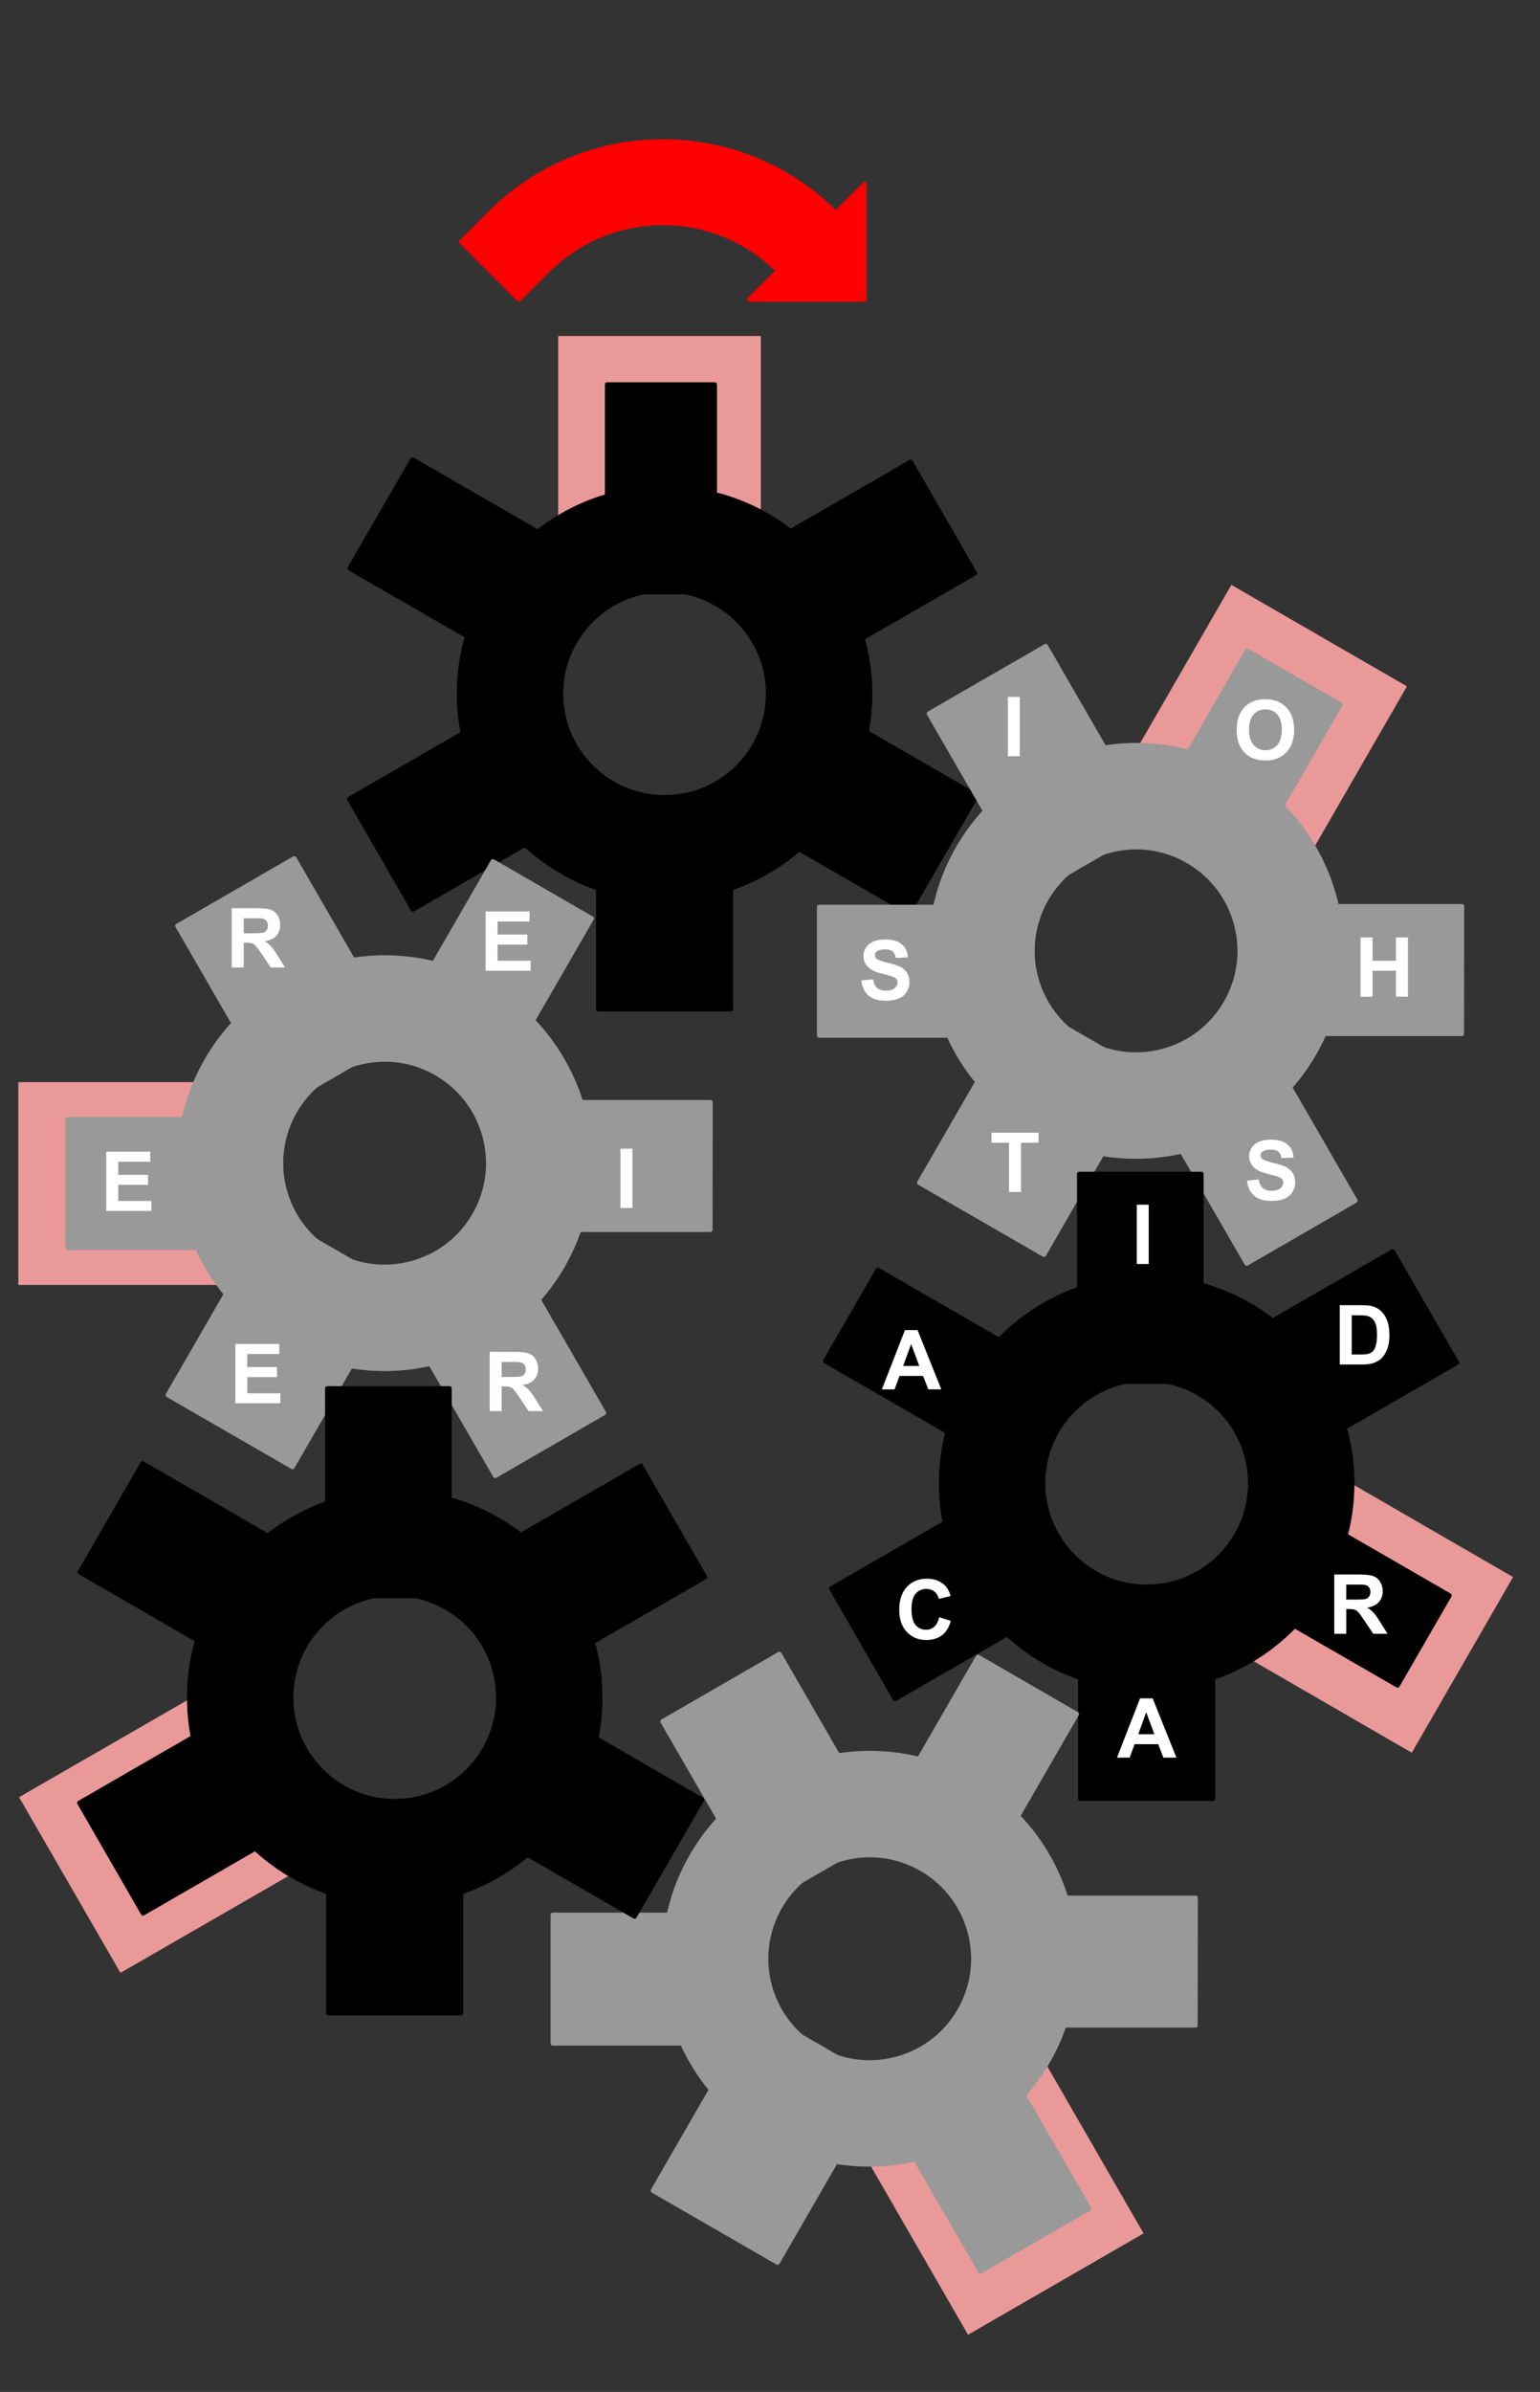 <svg version="1.1" viewBox="0.0 0.0 347.273 539.092" fill="none" stroke="none" stroke-linecap="square" stroke-miterlimit="10" xmlns:xlink="http://www.w3.org/1999/xlink" xmlns="http://www.w3.org/2000/svg"><rect x="0.0" y="0.0" width="347.273" height="539.092" fill="#333333" stroke="none"/><clipPath id="p.0"><path d="m0 0l347.273 0l0 539.092l-347.273 0l0 -539.092z" clip-rule="nonzero"/></clipPath><g clip-path="url(#p.0)"><path fill="#000000" fill-opacity="0.0" d="m0 0l347.273 0l0 539.092l-347.273 0z" fill-rule="evenodd"/><path fill="#ea9999" d="m4.135 243.891l45.701 0l0 45.701l-45.701 0z" fill-rule="evenodd"/><path fill="#ea9999" d="m4.298 405.05l39.622 -22.835l22.866 39.591l-39.622 22.835z" fill-rule="evenodd"/><path fill="#ea9999" d="m195.455 486.608l39.591 -22.835l22.835 39.591l-39.591 22.835z" fill-rule="evenodd"/><path fill="#ea9999" d="m301.605 332.54l39.591 22.898l-22.835 39.591l-39.591 -22.898z" fill-rule="evenodd"/><path fill="#ea9999" d="m277.678 131.821l39.591 22.866l-22.835 39.591l-39.591 -22.866z" fill-rule="evenodd"/><path fill="#ea9999" d="m125.868 75.723l45.701 0l0 45.701l-45.701 0z" fill-rule="evenodd"/><path fill="#000000" fill-opacity="0.0" d="m115.016 156.338l0 0c0 -19.247 15.603 -34.85 34.85 -34.85l0 0c9.243 0 18.107 3.672 24.643 10.207c6.536 6.536 10.207 15.4 10.207 24.643l0 0c0 19.247 -15.603 34.85 -34.85 34.85l0 0c-19.247 0 -34.85 -15.603 -34.85 -34.85z" fill-rule="evenodd"/><path stroke="#000000" stroke-width="24.0" stroke-linejoin="round" stroke-linecap="butt" d="m115.016 156.338l0 0c0 -19.247 15.603 -34.85 34.85 -34.85l0 0c9.243 0 18.107 3.672 24.643 10.207c6.536 6.536 10.207 15.4 10.207 24.643l0 0c0 19.247 -15.603 34.85 -34.85 34.85l0 0c-19.247 0 -34.85 -15.603 -34.85 -34.85z" fill-rule="evenodd"/><path fill="#000000" d="m136.903 86.656l24.283 0l0 46.803l-24.283 0z" fill-rule="evenodd"/><path stroke="#000000" stroke-width="1.0" stroke-linejoin="round" stroke-linecap="butt" d="m136.903 86.656l24.283 0l0 46.803l-24.283 0z" fill-rule="evenodd"/><path fill="#000000" d="m134.903 180.664l29.921 0l0 46.803l-29.921 0z" fill-rule="evenodd"/><path stroke="#000000" stroke-width="1.0" stroke-linejoin="round" stroke-linecap="butt" d="m134.903 180.664l29.921 0l0 46.803l-29.921 0z" fill-rule="evenodd"/><path fill="#000000" d="m78.84 128.1l14.173 -24.535l40.535 23.402l-14.173 24.535z" fill-rule="evenodd"/><path stroke="#000000" stroke-width="1.0" stroke-linejoin="round" stroke-linecap="butt" d="m78.84 128.1l14.173 -24.535l40.535 23.402l-14.173 24.535z" fill-rule="evenodd"/><path fill="#000000" d="m164.464 182.29l15.213 -26.331l40.535 23.402l-15.213 26.331z" fill-rule="evenodd"/><path stroke="#000000" stroke-width="1.0" stroke-linejoin="round" stroke-linecap="butt" d="m164.464 182.29l15.213 -26.331l40.535 23.402l-15.213 26.331z" fill-rule="evenodd"/><path fill="#000000" d="m164.818 127.495l40.535 -23.402l14.488 25.102l-40.535 23.402z" fill-rule="evenodd"/><path stroke="#000000" stroke-width="1.0" stroke-linejoin="round" stroke-linecap="butt" d="m164.818 127.495l40.535 -23.402l14.488 25.102l-40.535 23.402z" fill-rule="evenodd"/><path fill="#000000" d="m119.28 156.669l14.362 24.913l-40.535 23.402l-14.362 -24.913z" fill-rule="evenodd"/><path stroke="#000000" stroke-width="1.0" stroke-linejoin="round" stroke-linecap="butt" d="m119.28 156.669l14.362 24.913l-40.535 23.402l-14.362 -24.913z" fill-rule="evenodd"/><path fill="#000000" fill-opacity="0.0" d="m286.376 231.742l0 0c-9.628 16.673 -30.949 22.384 -47.622 12.756l0 0c-8.007 -4.624 -13.849 -12.238 -16.241 -21.169c-2.392 -8.931 -1.139 -18.446 3.485 -26.453l0 0c9.628 -16.673 30.949 -22.384 47.622 -12.756l0 0c16.673 9.628 22.384 30.949 12.756 47.622z" fill-rule="evenodd"/><path stroke="#999999" stroke-width="24.0" stroke-linejoin="round" stroke-linecap="butt" d="m286.376 231.742l0 0c-9.628 16.673 -30.949 22.384 -47.622 12.756l0 0c-8.007 -4.624 -13.849 -12.238 -16.241 -21.169c-2.392 -8.931 -1.139 -18.446 3.485 -26.453l0 0c9.628 -16.673 30.949 -22.384 47.622 -12.756l0 0c16.673 9.628 22.384 30.949 12.756 47.622z" fill-rule="evenodd"/><path fill="#999999" d="m235.411 282.791l-28.126 -16.22l23.402 -40.535l28.126 16.22z" fill-rule="evenodd"/><path stroke="#999999" stroke-width="1.0" stroke-linejoin="round" stroke-linecap="butt" d="m235.411 282.791l-28.126 -16.22l23.402 -40.535l28.126 16.22z" fill-rule="evenodd"/><path fill="#999999" d="m278.86 199.328l-21.008 -12.126l23.402 -40.535l21.008 12.126z" fill-rule="evenodd"/><path stroke="#999999" stroke-width="1.0" stroke-linejoin="round" stroke-linecap="butt" d="m278.86 199.328l-21.008 -12.126l23.402 -40.535l21.008 12.126z" fill-rule="evenodd"/><path fill="#999999" d="m305.659 270.613l-24.535 14.173l-23.402 -40.504l24.535 -14.173z" fill-rule="evenodd"/><path stroke="#999999" stroke-width="1.0" stroke-linejoin="round" stroke-linecap="butt" d="m305.659 270.613l-24.535 14.173l-23.402 -40.504l24.535 -14.173z" fill-rule="evenodd"/><path fill="#999999" d="m259.223 186.11l-26.362 15.213l-23.402 -40.504l26.362 -15.213z" fill-rule="evenodd"/><path stroke="#999999" stroke-width="1.0" stroke-linejoin="round" stroke-linecap="butt" d="m259.223 186.11l-26.362 15.213l-23.402 -40.504l26.362 -15.213z" fill-rule="evenodd"/><path fill="#999999" d="m282.841 233.006l0.031 -28.756l46.803 0l-0.032 28.756z" fill-rule="evenodd"/><path stroke="#999999" stroke-width="1.0" stroke-linejoin="round" stroke-linecap="butt" d="m282.841 233.006l0.031 -28.756l46.803 0l-0.032 28.756z" fill-rule="evenodd"/><path fill="#999999" d="m231.519 233.387l-46.803 0l0 -28.976l46.803 0z" fill-rule="evenodd"/><path stroke="#999999" stroke-width="1.0" stroke-linejoin="round" stroke-linecap="butt" d="m231.519 233.387l-46.803 0l0 -28.976l46.803 0z" fill-rule="evenodd"/><path fill="#000000" fill-opacity="0.0" d="m223.724 334.272l0 0c0 -19.247 15.603 -34.85 34.85 -34.85l0 0c9.243 0 18.107 3.672 24.643 10.207c6.536 6.536 10.207 15.4 10.207 24.643l0 0c0 19.247 -15.603 34.85 -34.85 34.85l0 0c-19.247 0 -34.85 -15.603 -34.85 -34.85z" fill-rule="evenodd"/><path stroke="#000000" stroke-width="24.0" stroke-linejoin="round" stroke-linecap="butt" d="m223.724 334.272l0 0c0 -19.247 15.603 -34.85 34.85 -34.85l0 0c9.243 0 18.107 3.672 24.643 10.207c6.536 6.536 10.207 15.4 10.207 24.643l0 0c0 19.247 -15.603 34.85 -34.85 34.85l0 0c-19.247 0 -34.85 -15.603 -34.85 -34.85z" fill-rule="evenodd"/><path fill="#000000" d="m243.367 264.59l27.559 0l0 46.803l-27.559 0z" fill-rule="evenodd"/><path stroke="#000000" stroke-width="1.0" stroke-linejoin="round" stroke-linecap="butt" d="m243.367 264.59l27.559 0l0 46.803l-27.559 0z" fill-rule="evenodd"/><path fill="#000000" d="m243.609 358.598l29.921 0l0 46.803l-29.921 0z" fill-rule="evenodd"/><path stroke="#000000" stroke-width="1.0" stroke-linejoin="round" stroke-linecap="butt" d="m243.609 358.598l29.921 0l0 46.803l-29.921 0z" fill-rule="evenodd"/><path fill="#000000" d="m186.078 306.77l11.874 -20.567l40.535 23.402l-11.874 20.567z" fill-rule="evenodd"/><path stroke="#000000" stroke-width="1.0" stroke-linejoin="round" stroke-linecap="butt" d="m186.078 306.77l11.874 -20.567l40.535 23.402l-11.874 20.567z" fill-rule="evenodd"/><path fill="#000000" d="m274.615 356.466l11.717 -20.283l40.535 23.402l-11.717 20.283z" fill-rule="evenodd"/><path stroke="#000000" stroke-width="1.0" stroke-linejoin="round" stroke-linecap="butt" d="m274.615 356.466l11.717 -20.283l40.535 23.402l-11.717 20.283z" fill-rule="evenodd"/><path fill="#000000" d="m273.527 305.429l40.535 -23.402l14.488 25.102l-40.535 23.402z" fill-rule="evenodd"/><path stroke="#000000" stroke-width="1.0" stroke-linejoin="round" stroke-linecap="butt" d="m273.527 305.429l40.535 -23.402l14.488 25.102l-40.535 23.402z" fill-rule="evenodd"/><path fill="#000000" d="m227.989 334.604l14.362 24.913l-40.535 23.402l-14.362 -24.913z" fill-rule="evenodd"/><path stroke="#000000" stroke-width="1.0" stroke-linejoin="round" stroke-linecap="butt" d="m227.989 334.604l14.362 24.913l-40.535 23.402l-14.362 -24.913z" fill-rule="evenodd"/><path fill="#000000" fill-opacity="0.0" d="m226.311 458.898l0 0c-9.628 16.673 -30.949 22.384 -47.622 12.756l0 0c-8.007 -4.624 -13.849 -12.238 -16.241 -21.169c-2.392 -8.931 -1.139 -18.446 3.485 -26.453l0 0c9.628 -16.673 30.949 -22.384 47.622 -12.756l0 0c16.673 9.628 22.384 30.949 12.756 47.622z" fill-rule="evenodd"/><path stroke="#999999" stroke-width="24.0" stroke-linejoin="round" stroke-linecap="butt" d="m226.311 458.898l0 0c-9.628 16.673 -30.949 22.384 -47.622 12.756l0 0c-8.007 -4.624 -13.849 -12.238 -16.241 -21.169c-2.392 -8.931 -1.139 -18.446 3.485 -26.453l0 0c9.628 -16.673 30.949 -22.384 47.622 -12.756l0 0c16.673 9.628 22.384 30.949 12.756 47.622z" fill-rule="evenodd"/><path fill="#999999" d="m175.346 509.948l-28.126 -16.22l23.402 -40.535l28.126 16.22z" fill-rule="evenodd"/><path stroke="#999999" stroke-width="1.0" stroke-linejoin="round" stroke-linecap="butt" d="m175.346 509.948l-28.126 -16.22l23.402 -40.535l28.126 16.22z" fill-rule="evenodd"/><path fill="#999999" d="m219.431 426.85l-22.299 -12.882l23.402 -40.535l22.299 12.882z" fill-rule="evenodd"/><path stroke="#999999" stroke-width="1.0" stroke-linejoin="round" stroke-linecap="butt" d="m219.431 426.85l-22.299 -12.882l23.402 -40.535l22.299 12.882z" fill-rule="evenodd"/><path fill="#999999" d="m245.594 497.77l-24.535 14.173l-23.402 -40.504l24.535 -14.173z" fill-rule="evenodd"/><path stroke="#999999" stroke-width="1.0" stroke-linejoin="round" stroke-linecap="butt" d="m245.594 497.77l-24.535 14.173l-23.402 -40.504l24.535 -14.173z" fill-rule="evenodd"/><path fill="#999999" d="m199.158 413.266l-26.362 15.213l-23.402 -40.504l26.362 -15.213z" fill-rule="evenodd"/><path stroke="#999999" stroke-width="1.0" stroke-linejoin="round" stroke-linecap="butt" d="m199.158 413.266l-26.362 15.213l-23.402 -40.504l26.362 -15.213z" fill-rule="evenodd"/><path fill="#999999" d="m171.453 460.544l-46.803 0l0 -28.976l46.803 0z" fill-rule="evenodd"/><path stroke="#999999" stroke-width="1.0" stroke-linejoin="round" stroke-linecap="butt" d="m171.453 460.544l-46.803 0l0 -28.976l46.803 0z" fill-rule="evenodd"/><path fill="#999999" d="m222.776 456.486l0.031 -28.756l46.803 0l-0.031 28.756z" fill-rule="evenodd"/><path stroke="#999999" stroke-width="1.0" stroke-linejoin="round" stroke-linecap="butt" d="m222.776 456.486l0.031 -28.756l46.803 0l-0.031 28.756z" fill-rule="evenodd"/><path fill="#000000" fill-opacity="0.0" d="m116.921 279.586l0 0c-9.628 16.673 -30.949 22.384 -47.622 12.756l0 0c-8.007 -4.624 -13.849 -12.238 -16.241 -21.169c-2.392 -8.931 -1.139 -18.446 3.485 -26.453l0 0c9.628 -16.673 30.949 -22.384 47.622 -12.756l0 0c16.673 9.628 22.384 30.949 12.756 47.622z" fill-rule="evenodd"/><path stroke="#999999" stroke-width="24.0" stroke-linejoin="round" stroke-linecap="butt" d="m116.921 279.586l0 0c-9.628 16.673 -30.949 22.384 -47.622 12.756l0 0c-8.007 -4.624 -13.849 -12.238 -16.241 -21.169c-2.392 -8.931 -1.139 -18.446 3.485 -26.453l0 0c9.628 -16.673 30.949 -22.384 47.622 -12.756l0 0c16.673 9.628 22.384 30.949 12.756 47.622z" fill-rule="evenodd"/><path fill="#999999" d="m65.956 330.636l-28.126 -16.22l23.402 -40.535l28.126 16.22z" fill-rule="evenodd"/><path stroke="#999999" stroke-width="1.0" stroke-linejoin="round" stroke-linecap="butt" d="m65.956 330.636l-28.126 -16.22l23.402 -40.535l28.126 16.22z" fill-rule="evenodd"/><path fill="#999999" d="m110.041 247.538l-22.299 -12.882l23.402 -40.535l22.299 12.882z" fill-rule="evenodd"/><path stroke="#999999" stroke-width="1.0" stroke-linejoin="round" stroke-linecap="butt" d="m110.041 247.538l-22.299 -12.882l23.402 -40.535l22.299 12.882z" fill-rule="evenodd"/><path fill="#999999" d="m136.204 318.457l-24.535 14.173l-23.402 -40.504l24.535 -14.173z" fill-rule="evenodd"/><path stroke="#999999" stroke-width="1.0" stroke-linejoin="round" stroke-linecap="butt" d="m136.204 318.457l-24.535 14.173l-23.402 -40.504l24.535 -14.173z" fill-rule="evenodd"/><path fill="#999999" d="m89.768 233.954l-26.362 15.213l-23.402 -40.504l26.362 -15.213z" fill-rule="evenodd"/><path stroke="#999999" stroke-width="1.0" stroke-linejoin="round" stroke-linecap="butt" d="m89.768 233.954l-26.362 15.213l-23.402 -40.504l26.362 -15.213z" fill-rule="evenodd"/><path fill="#999999" d="m62.063 281.231l-46.803 0l0 -28.976l46.803 0z" fill-rule="evenodd"/><path stroke="#999999" stroke-width="1.0" stroke-linejoin="round" stroke-linecap="butt" d="m62.063 281.231l-46.803 0l0 -28.976l46.803 0z" fill-rule="evenodd"/><path fill="#999999" d="m113.385 277.174l0.031 -28.756l46.803 0l-0.031 28.756z" fill-rule="evenodd"/><path stroke="#999999" stroke-width="1.0" stroke-linejoin="round" stroke-linecap="butt" d="m113.385 277.174l0.031 -28.756l46.803 0l-0.031 28.756z" fill-rule="evenodd"/><path fill="#000000" fill-opacity="0.0" d="m54.161 382.592l0 0c0 -19.247 15.603 -34.85 34.85 -34.85l0 0c9.243 0 18.107 3.672 24.643 10.207c6.536 6.536 10.207 15.4 10.207 24.643l0 0c0 19.247 -15.603 34.85 -34.85 34.85l0 0c-19.247 0 -34.85 -15.603 -34.85 -34.85z" fill-rule="evenodd"/><path stroke="#000000" stroke-width="24.0" stroke-linejoin="round" stroke-linecap="butt" d="m54.161 382.592l0 0c0 -19.247 15.603 -34.85 34.85 -34.85l0 0c9.243 0 18.107 3.672 24.643 10.207c6.536 6.536 10.207 15.4 10.207 24.643l0 0c0 19.247 -15.603 34.85 -34.85 34.85l0 0c-19.247 0 -34.85 -15.603 -34.85 -34.85z" fill-rule="evenodd"/><path fill="#000000" d="m73.804 312.91l27.559 0l0 46.803l-27.559 0z" fill-rule="evenodd"/><path stroke="#000000" stroke-width="1.0" stroke-linejoin="round" stroke-linecap="butt" d="m73.804 312.91l27.559 0l0 46.803l-27.559 0z" fill-rule="evenodd"/><path fill="#000000" d="m74.045 406.918l29.921 0l0 46.803l-29.921 0z" fill-rule="evenodd"/><path stroke="#000000" stroke-width="1.0" stroke-linejoin="round" stroke-linecap="butt" d="m74.045 406.918l29.921 0l0 46.803l-29.921 0z" fill-rule="evenodd"/><path fill="#000000" d="m17.985 354.354l14.173 -24.535l40.535 23.402l-14.173 24.535z" fill-rule="evenodd"/><path stroke="#000000" stroke-width="1.0" stroke-linejoin="round" stroke-linecap="butt" d="m17.985 354.354l14.173 -24.535l40.535 23.402l-14.173 24.535z" fill-rule="evenodd"/><path fill="#000000" d="m102.569 408.545l15.213 -26.331l40.535 23.402l-15.213 26.331z" fill-rule="evenodd"/><path stroke="#000000" stroke-width="1.0" stroke-linejoin="round" stroke-linecap="butt" d="m102.569 408.545l15.213 -26.331l40.535 23.402l-15.213 26.331z" fill-rule="evenodd"/><path fill="#000000" d="m103.964 353.749l40.535 -23.402l14.488 25.102l-40.535 23.402z" fill-rule="evenodd"/><path stroke="#000000" stroke-width="1.0" stroke-linejoin="round" stroke-linecap="butt" d="m103.964 353.749l40.535 -23.402l14.488 25.102l-40.535 23.402z" fill-rule="evenodd"/><path fill="#000000" d="m58.426 382.924l14.362 24.913l-40.535 23.402l-14.362 -24.913z" fill-rule="evenodd"/><path stroke="#000000" stroke-width="1.0" stroke-linejoin="round" stroke-linecap="butt" d="m58.426 382.924l14.362 24.913l-40.535 23.402l-14.362 -24.913z" fill-rule="evenodd"/><path fill="#000000" fill-opacity="0.0" d="m268.044 144.247l34.551 0l0 42.016l-34.551 0z" fill-rule="evenodd"/><path fill="#ffffff" d="m278.877 164.574q0 -2.047 0.609 -3.422q0.453 -1.031 1.234 -1.828q0.797 -0.812 1.734 -1.203q1.25 -0.531 2.875 -0.531q2.953 0 4.719 1.828q1.781 1.828 1.781 5.094q0 3.234 -1.766 5.062q-1.75 1.828 -4.688 1.828q-2.984 0 -4.75 -1.812q-1.75 -1.828 -1.75 -5.016zm2.781 -0.094q0 2.266 1.047 3.438q1.047 1.172 2.656 1.172q1.609 0 2.641 -1.156q1.047 -1.172 1.047 -3.484q0 -2.297 -1.016 -3.422q-1.0 -1.141 -2.672 -1.141q-1.672 0 -2.688 1.156q-1.016 1.141 -1.016 3.438z" fill-rule="nonzero"/><path fill="#000000" fill-opacity="0.0" d="m294.908 197.714l34.551 0l0 42.016l-34.551 0z" fill-rule="evenodd"/><path fill="#ffffff" d="m306.806 224.634l0 -13.359l2.703 0l0 5.266l5.281 0l0 -5.266l2.703 0l0 13.359l-2.703 0l0 -5.844l-5.281 0l0 5.844l-2.703 0z" fill-rule="nonzero"/><path fill="#000000" fill-opacity="0.0" d="m269.473 243.51l34.551 0l0 42.016l-34.551 0z" fill-rule="evenodd"/><path fill="#ffffff" d="m281.199 266.086l2.625 -0.25q0.234 1.312 0.953 1.938q0.734 0.609 1.969 0.609q1.297 0 1.953 -0.547q0.672 -0.547 0.672 -1.281q0 -0.484 -0.281 -0.812q-0.281 -0.328 -0.969 -0.578q-0.484 -0.156 -2.172 -0.578q-2.156 -0.547 -3.031 -1.328q-1.234 -1.094 -1.234 -2.688q0 -1.016 0.578 -1.906q0.578 -0.891 1.656 -1.344q1.094 -0.469 2.641 -0.469q2.516 0 3.781 1.109q1.281 1.094 1.344 2.938l-2.703 0.109q-0.172 -1.031 -0.75 -1.469q-0.562 -0.453 -1.703 -0.453q-1.172 0 -1.844 0.469q-0.422 0.312 -0.422 0.844q0 0.469 0.406 0.797q0.5 0.438 2.469 0.906q1.969 0.453 2.906 0.953q0.953 0.5 1.484 1.359q0.531 0.859 0.531 2.125q0 1.156 -0.641 2.156q-0.641 1.0 -1.812 1.484q-1.156 0.484 -2.891 0.484q-2.531 0 -3.891 -1.172q-1.359 -1.172 -1.625 -3.406z" fill-rule="nonzero"/><path fill="#000000" fill-opacity="0.0" d="m211.598 241.729l34.551 0l0 42.016l-34.551 0z" fill-rule="evenodd"/><path fill="#ffffff" d="m227.535 268.649l0 -11.094l-3.953 0l0 -2.266l10.609 0l0 2.266l-3.953 0l0 11.094l-2.703 0z" fill-rule="nonzero"/><path fill="#000000" fill-opacity="0.0" d="m182.504 198.392l34.551 0l0 42.016l-34.551 0z" fill-rule="evenodd"/><path fill="#ffffff" d="m194.229 220.969l2.625 -0.25q0.234 1.312 0.953 1.938q0.734 0.609 1.969 0.609q1.297 0 1.953 -0.547q0.672 -0.547 0.672 -1.281q0 -0.484 -0.281 -0.812q-0.281 -0.328 -0.969 -0.578q-0.484 -0.156 -2.172 -0.578q-2.156 -0.547 -3.031 -1.328q-1.234 -1.094 -1.234 -2.688q0 -1.016 0.578 -1.906q0.578 -0.891 1.656 -1.344q1.094 -0.469 2.641 -0.469q2.516 0 3.781 1.109q1.281 1.094 1.344 2.938l-2.703 0.109q-0.172 -1.031 -0.75 -1.469q-0.562 -0.453 -1.703 -0.453q-1.172 0 -1.844 0.469q-0.422 0.312 -0.422 0.844q0 0.469 0.406 0.797q0.5 0.438 2.469 0.906q1.969 0.453 2.906 0.953q0.953 0.5 1.484 1.359q0.531 0.859 0.531 2.125q0 1.156 -0.641 2.156q-0.641 1.0 -1.812 1.484q-1.156 0.484 -2.891 0.484q-2.531 0 -3.891 -1.172q-1.359 -1.172 -1.625 -3.406z" fill-rule="nonzero"/><path fill="#000000" fill-opacity="0.0" d="m211.31 143.513l34.551 0l0 42.016l-34.551 0z" fill-rule="evenodd"/><path fill="#ffffff" d="m227.276 170.433l0 -13.359l2.688 0l0 13.359l-2.688 0z" fill-rule="nonzero"/><path fill="#000000" fill-opacity="0.0" d="m288.981 341.301l34.551 0l0 42.016l-34.551 0z" fill-rule="evenodd"/><path fill="#ffffff" d="m300.88 368.221l0 -13.359l5.688 0q2.141 0 3.109 0.359q0.969 0.359 1.547 1.281q0.578 0.922 0.578 2.109q0 1.5 -0.891 2.484q-0.875 0.969 -2.625 1.234q0.875 0.5 1.438 1.125q0.578 0.609 1.531 2.156l1.641 2.609l-3.234 0l-1.938 -2.906q-1.047 -1.562 -1.438 -1.969q-0.375 -0.406 -0.812 -0.547q-0.422 -0.156 -1.344 -0.156l-0.547 0l0 5.578l-2.703 0zm2.703 -7.703l2.0 0q1.938 0 2.422 -0.156q0.484 -0.172 0.75 -0.578q0.281 -0.406 0.281 -1.0q0 -0.672 -0.359 -1.078q-0.359 -0.422 -1.016 -0.531q-0.328 -0.047 -1.969 -0.047l-2.109 0l0 3.391z" fill-rule="nonzero"/><path fill="#000000" fill-opacity="0.0" d="m241.342 369.214l34.551 0l0 42.016l-34.551 0z" fill-rule="evenodd"/><path fill="#ffffff" d="m265.287 396.134l-2.938 0l-1.172 -3.031l-5.328 0l-1.109 3.031l-2.859 0l5.203 -13.359l2.844 0l5.359 13.359zm-4.969 -5.281l-1.844 -4.953l-1.797 4.953l3.641 0z" fill-rule="nonzero"/><path fill="#000000" fill-opacity="0.0" d="m191.352 342.468l34.551 0l0 42.016l-34.551 0z" fill-rule="evenodd"/><path fill="#ffffff" d="m211.797 364.482l2.609 0.828q-0.594 2.188 -2.0 3.25q-1.391 1.062 -3.547 1.062q-2.656 0 -4.375 -1.812q-1.703 -1.828 -1.703 -4.984q0 -3.328 1.719 -5.172q1.719 -1.844 4.516 -1.844q2.453 0 3.984 1.438q0.922 0.859 1.375 2.469l-2.672 0.641q-0.234 -1.047 -0.984 -1.641q-0.75 -0.609 -1.828 -0.609q-1.484 0 -2.422 1.078q-0.922 1.062 -0.922 3.438q0 2.531 0.906 3.609q0.922 1.078 2.375 1.078q1.078 0 1.844 -0.672q0.781 -0.688 1.125 -2.156z" fill-rule="nonzero"/><path fill="#000000" fill-opacity="0.0" d="m188.325 286.219l34.551 0l0 42.016l-34.551 0z" fill-rule="evenodd"/><path fill="#ffffff" d="m212.271 313.139l-2.938 0l-1.172 -3.031l-5.328 0l-1.109 3.031l-2.859 0l5.203 -13.359l2.844 0l5.359 13.359zm-4.969 -5.281l-1.844 -4.953l-1.797 4.953l3.641 0z" fill-rule="nonzero"/><path fill="#000000" fill-opacity="0.0" d="m240.381 257.954l34.551 0l0 42.016l-34.551 0z" fill-rule="evenodd"/><path fill="#ffffff" d="m256.347 284.874l0 -13.359l2.688 0l0 13.359l-2.688 0z" fill-rule="nonzero"/><path fill="#000000" fill-opacity="0.0" d="m290.231 280.608l34.551 0l0 42.016l-34.551 0z" fill-rule="evenodd"/><path fill="#ffffff" d="m302.113 294.168l4.938 0q1.656 0 2.531 0.266q1.188 0.344 2.016 1.234q0.844 0.875 1.281 2.156q0.438 1.281 0.438 3.156q0 1.641 -0.406 2.844q-0.5 1.453 -1.438 2.359q-0.703 0.672 -1.891 1.062q-0.891 0.281 -2.391 0.281l-5.078 0l0 -13.359zm2.703 2.266l0 8.844l2.016 0q1.125 0 1.625 -0.125q0.656 -0.172 1.078 -0.562q0.438 -0.391 0.703 -1.281q0.281 -0.906 0.281 -2.453q0 -1.547 -0.281 -2.375q-0.266 -0.828 -0.766 -1.281q-0.484 -0.469 -1.234 -0.641q-0.562 -0.125 -2.219 -0.125l-1.203 0z" fill-rule="nonzero"/><path fill="#ff0000" d="m104.007 54.515l6.496 -6.496l0 0c21.526 -21.526 56.427 -21.526 77.953 0l0 0l6.496 -6.496l0 25.984l-25.984 0l6.496 -6.496l0 0l0 0c-14.351 -14.351 -37.618 -14.351 -51.969 0l-6.496 6.496z" fill-rule="evenodd"/><path stroke="#ff0000" stroke-width="1.0" stroke-linejoin="round" stroke-linecap="butt" d="m104.007 54.515l6.496 -6.496l0 0c21.526 -21.526 56.427 -21.526 77.953 0l0 0l6.496 -6.496l0 25.984l-25.984 0l6.496 -6.496l0 0l0 0c-14.351 -14.351 -37.618 -14.351 -51.969 0l-6.496 6.496z" fill-rule="evenodd"/><path fill="#000000" fill-opacity="0.0" d="m97.099 191.86l34.551 0l0 42.016l-34.551 0z" fill-rule="evenodd"/><path fill="#ffffff" d="m109.513 218.78l0 -13.359l9.906 0l0 2.266l-7.219 0l0 2.953l6.719 0l0 2.25l-6.719 0l0 3.641l7.469 0l0 2.25l-10.156 0z" fill-rule="nonzero"/><path fill="#000000" fill-opacity="0.0" d="m123.963 245.327l34.551 0l0 42.016l-34.551 0z" fill-rule="evenodd"/><path fill="#ffffff" d="m139.928 272.247l0 -13.359l2.688 0l0 13.359l-2.688 0z" fill-rule="nonzero"/><path fill="#000000" fill-opacity="0.0" d="m98.528 291.123l34.551 0l0 42.016l-34.551 0z" fill-rule="evenodd"/><path fill="#ffffff" d="m110.427 318.043l0 -13.359l5.688 0q2.141 0 3.109 0.359q0.969 0.359 1.547 1.281q0.578 0.922 0.578 2.109q0 1.5 -0.891 2.484q-0.875 0.969 -2.625 1.234q0.875 0.5 1.438 1.125q0.578 0.609 1.531 2.156l1.641 2.609l-3.234 0l-1.938 -2.906q-1.047 -1.562 -1.438 -1.969q-0.375 -0.406 -0.812 -0.547q-0.422 -0.156 -1.344 -0.156l-0.547 0l0 5.578l-2.703 0zm2.703 -7.703l2.0 0q1.938 0 2.422 -0.156q0.484 -0.172 0.75 -0.578q0.281 -0.406 0.281 -1.0q0 -0.672 -0.359 -1.078q-0.359 -0.422 -1.016 -0.531q-0.328 -0.047 -1.969 -0.047l-2.109 0l0 3.391z" fill-rule="nonzero"/><path fill="#000000" fill-opacity="0.0" d="m40.653 289.342l34.551 0l0 42.016l-34.551 0z" fill-rule="evenodd"/><path fill="#ffffff" d="m53.066 316.262l0 -13.359l9.906 0l0 2.266l-7.219 0l0 2.953l6.719 0l0 2.25l-6.719 0l0 3.641l7.469 0l0 2.25l-10.156 0z" fill-rule="nonzero"/><path fill="#000000" fill-opacity="0.0" d="m11.559 246.005l34.551 0l0 42.016l-34.551 0z" fill-rule="evenodd"/><path fill="#ffffff" d="m23.972 272.925l0 -13.359l9.906 0l0 2.266l-7.219 0l0 2.953l6.719 0l0 2.25l-6.719 0l0 3.641l7.469 0l0 2.25l-10.156 0z" fill-rule="nonzero"/><path fill="#000000" fill-opacity="0.0" d="m40.366 191.126l34.551 0l0 42.016l-34.551 0z" fill-rule="evenodd"/><path fill="#ffffff" d="m52.264 218.046l0 -13.359l5.688 0q2.141 0 3.109 0.359q0.969 0.359 1.547 1.281q0.578 0.922 0.578 2.109q0 1.5 -0.891 2.484q-0.875 0.969 -2.625 1.234q0.875 0.5 1.438 1.125q0.578 0.609 1.531 2.156l1.641 2.609l-3.234 0l-1.938 -2.906q-1.047 -1.562 -1.438 -1.969q-0.375 -0.406 -0.812 -0.547q-0.422 -0.156 -1.344 -0.156l-0.547 0l0 5.578l-2.703 0zm2.703 -7.703l2.0 0q1.938 0 2.422 -0.156q0.484 -0.172 0.75 -0.578q0.281 -0.406 0.281 -1.0q0 -0.672 -0.359 -1.078q-0.359 -0.422 -1.016 -0.531q-0.328 -0.047 -1.969 -0.047l-2.109 0l0 3.391z" fill-rule="nonzero"/></g></svg>